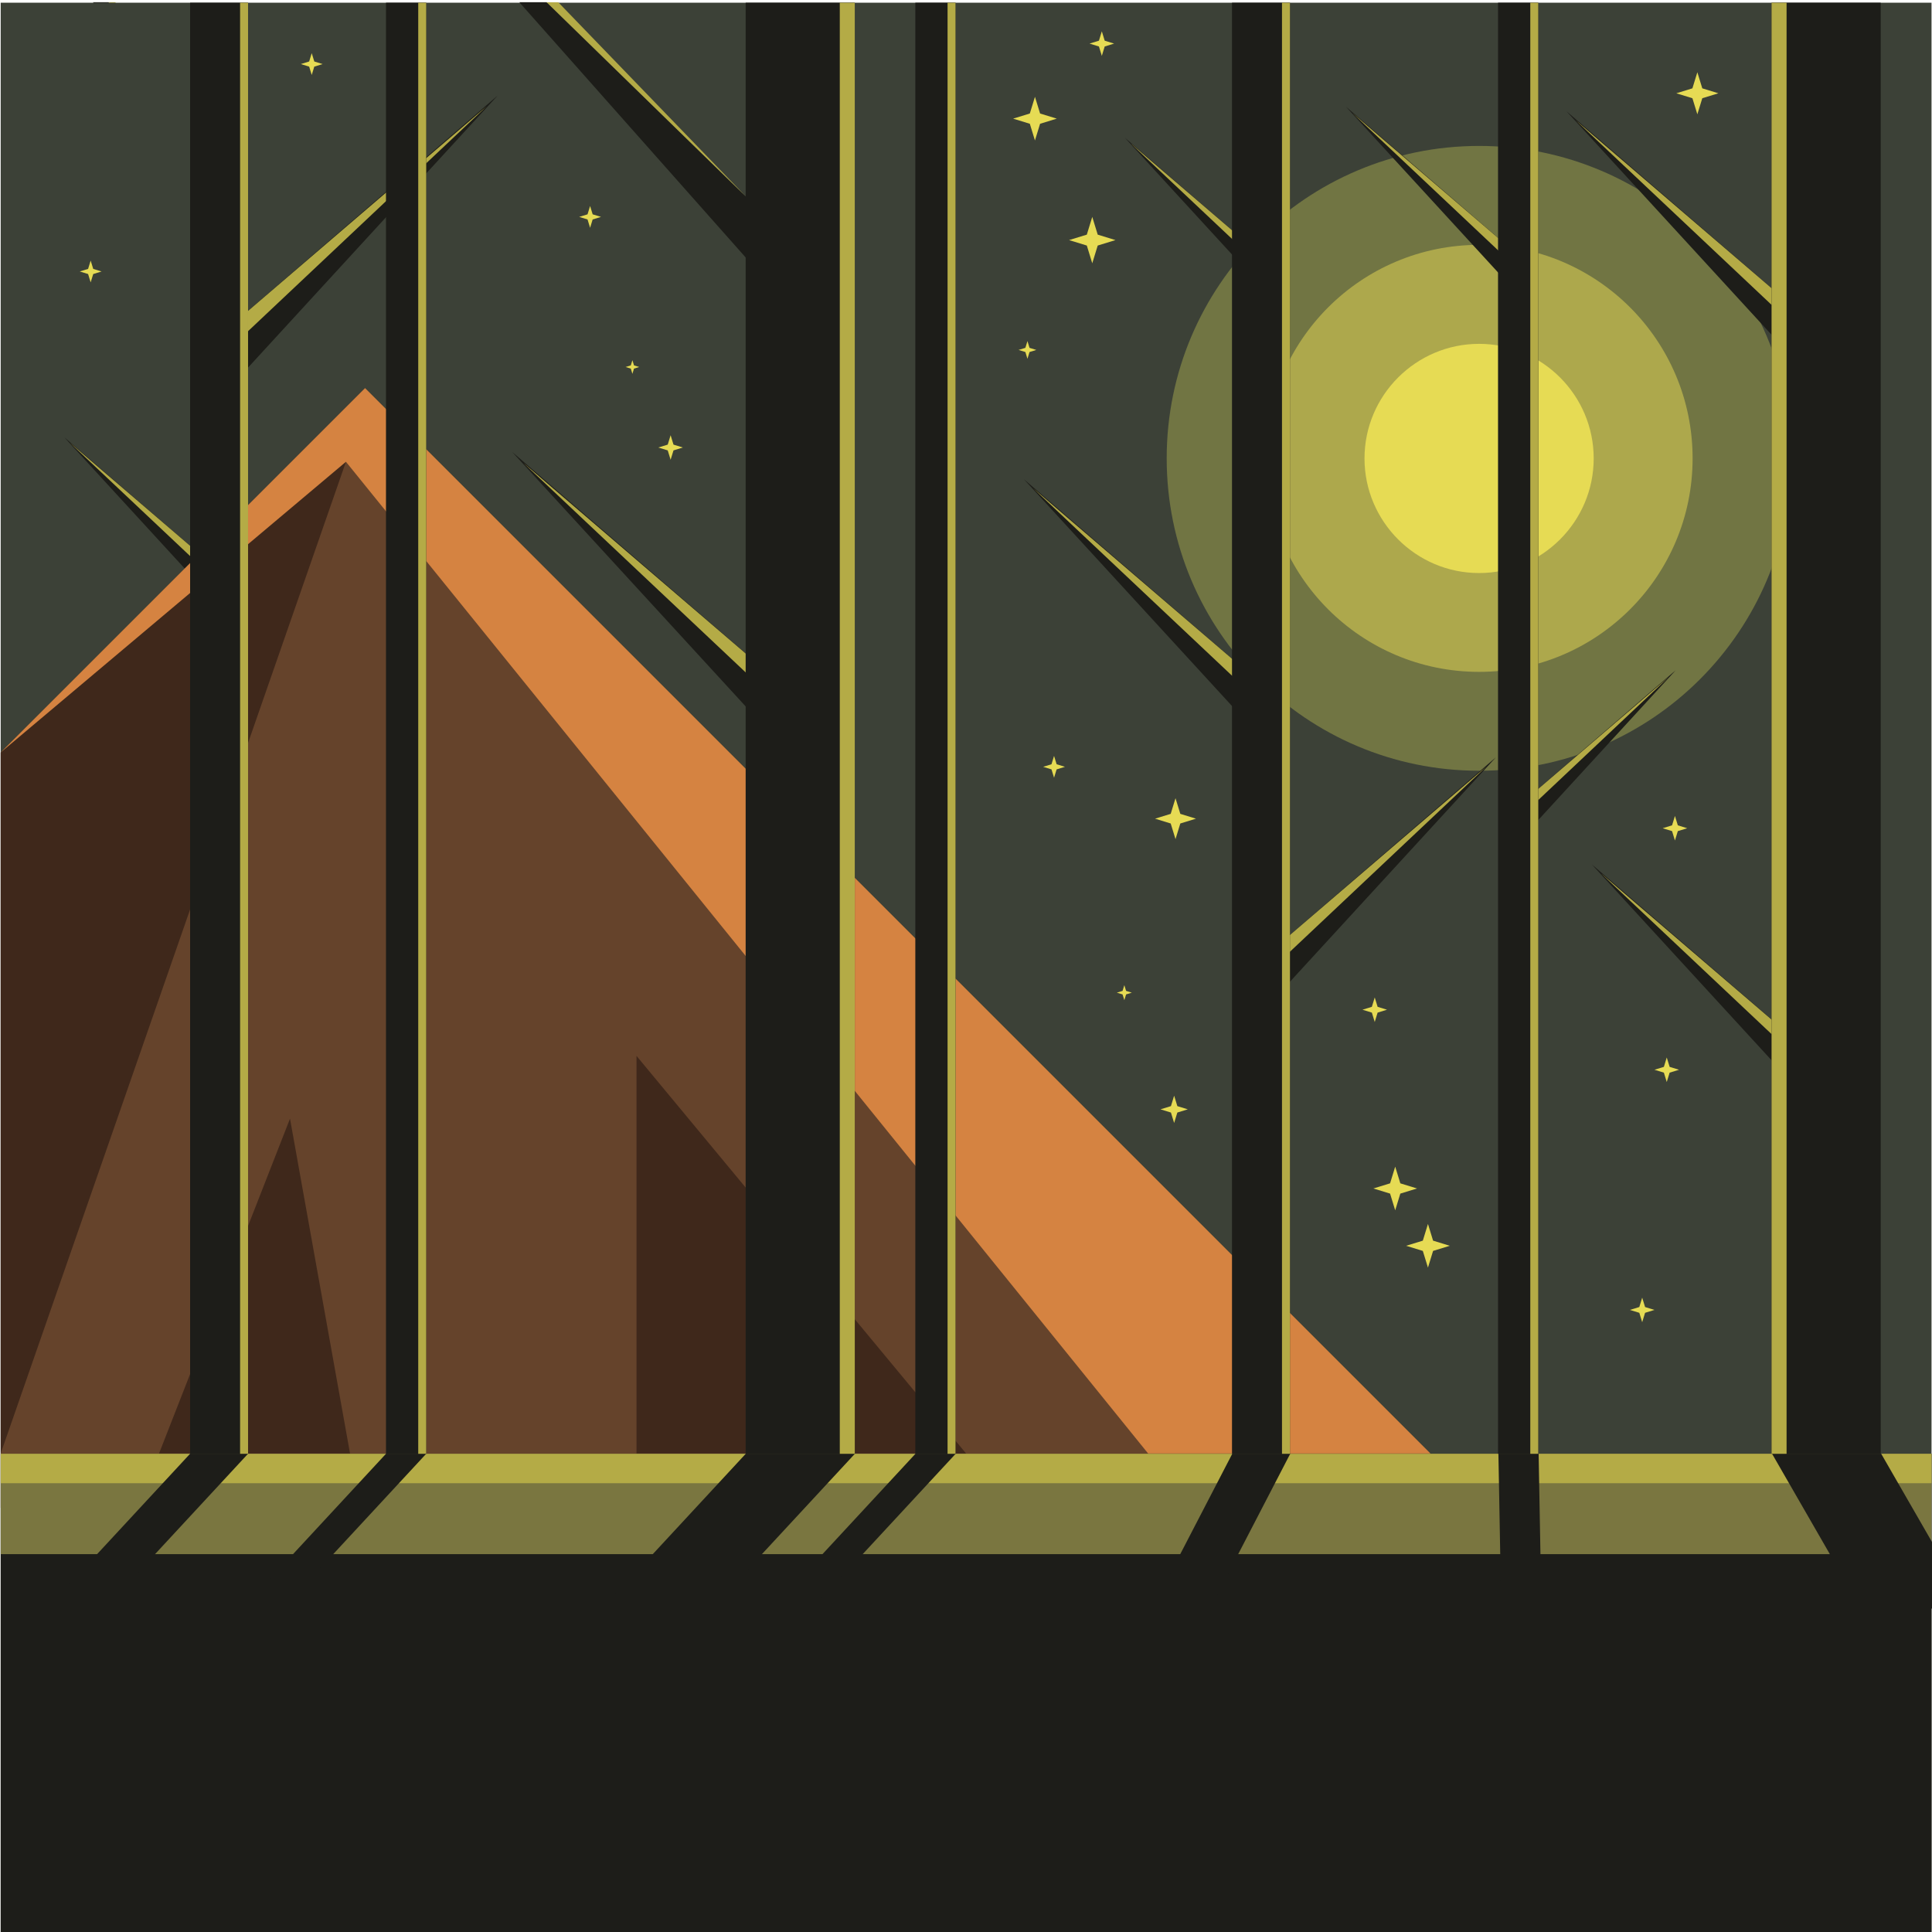 <?xml version="1.0" encoding="UTF-8" standalone="no"?>
<!-- Created with Inkscape (http://www.inkscape.org/) -->

<svg
   version="1.1"
   id="svg1"
   width="880"
   height="880"
   viewBox="0 0 880 880"
   sodipodi:docname="cabin-in-the-forest-in-the-night.svg"
   inkscape:version="1.3.2 (091e20e, 2023-11-25, custom)"
   xmlns:inkscape="http://www.inkscape.org/namespaces/inkscape"
   xmlns:sodipodi="http://sodipodi.sourceforge.net/DTD/sodipodi-0.dtd"
   xmlns="http://www.w3.org/2000/svg"
   xmlns:svg="http://www.w3.org/2000/svg">
  <defs
     id="defs1">
    <clipPath
       clipPathUnits="userSpaceOnUse"
       id="clipPath10">
      <path
         d="M 0,660 H 660 V 0 H 0 Z"
         transform="translate(-505.283,-362.854)"
         id="path10" />
    </clipPath>
    <clipPath
       clipPathUnits="userSpaceOnUse"
       id="clipPath12">
      <path
         d="M 0,660 H 660 V 0 H 0 Z"
         transform="translate(-505.283,-610.147)"
         id="path12" />
    </clipPath>
    <clipPath
       clipPathUnits="userSpaceOnUse"
       id="clipPath14">
      <path
         d="M 0,660 H 660 V 0 H 0 Z"
         transform="translate(-505.283,-576.352)"
         id="path14" />
    </clipPath>
    <clipPath
       clipPathUnits="userSpaceOnUse"
       id="clipPath16">
      <path
         d="M 0,660 H 660 V 0 H 0 Z"
         transform="translate(-505.283,-464.24)"
         id="path16" />
    </clipPath>
    <clipPath
       clipPathUnits="userSpaceOnUse"
       id="clipPath18">
      <path
         d="M 0,660 H 660 V 0 H 0 Z"
         id="path18" />
    </clipPath>
    <clipPath
       clipPathUnits="userSpaceOnUse"
       id="clipPath20">
      <path
         d="M 0,660 H 660 V 0 H 0 Z"
         transform="translate(-68.054,-470.868)"
         id="path20" />
    </clipPath>
    <clipPath
       clipPathUnits="userSpaceOnUse"
       id="clipPath22">
      <path
         d="M 0,660 H 660 V 0 H 0 Z"
         transform="translate(-23.819,-508.805)"
         id="path22" />
    </clipPath>
    <clipPath
       clipPathUnits="userSpaceOnUse"
       id="clipPath24">
      <path
         d="M 0,660 H 660 V 0 H 0 Z"
         transform="translate(-75.984,-546.275)"
         id="path24" />
    </clipPath>
    <clipPath
       clipPathUnits="userSpaceOnUse"
       id="clipPath26">
      <path
         d="M 0,660 H 660 V 0 H 0 Z"
         transform="translate(-166.245,-623.683)"
         id="path26" />
    </clipPath>
    <clipPath
       clipPathUnits="userSpaceOnUse"
       id="clipPath28">
      <path
         d="M 0,660 H 660 V 0 H 0 Z"
         transform="translate(-0.238,-402.948)"
         id="path28" />
    </clipPath>
    <clipPath
       clipPathUnits="userSpaceOnUse"
       id="clipPath30">
      <path
         d="M 0,660 H 660 V 0 H 0 Z"
         transform="translate(-177.406,-659.239)"
         id="path30" />
    </clipPath>
    <clipPath
       clipPathUnits="userSpaceOnUse"
       id="clipPath32">
      <path
         d="M 0,660 H 660 V 0 H 0 Z"
         transform="translate(-254.791,-592.873)"
         id="path32" />
    </clipPath>
    <clipPath
       clipPathUnits="userSpaceOnUse"
       id="clipPath34">
      <path
         d="M 0,660 H 660 V 0 H 0 Z"
         transform="translate(-433.607,-334.537)"
         id="path34" />
    </clipPath>
    <clipPath
       clipPathUnits="userSpaceOnUse"
       id="clipPath36">
      <path
         d="M 0,660 H 660 V 0 H 0 Z"
         transform="translate(-507.9,-398.251)"
         id="path36" />
    </clipPath>
    <clipPath
       clipPathUnits="userSpaceOnUse"
       id="clipPath38">
      <path
         d="M 0,660 H 660 V 0 H 0 Z"
         transform="translate(-427.194,-429.528)"
         id="path38" />
    </clipPath>
    <clipPath
       clipPathUnits="userSpaceOnUse"
       id="clipPath40">
      <path
         d="M 0,660 H 660 V 0 H 0 Z"
         transform="translate(-352.901,-493.241)"
         id="path40" />
    </clipPath>
    <clipPath
       clipPathUnits="userSpaceOnUse"
       id="clipPath42">
      <path
         d="M 0,660 H 660 V 0 H 0 Z"
         transform="translate(-429.524,-573.923)"
         id="path42" />
    </clipPath>
    <clipPath
       clipPathUnits="userSpaceOnUse"
       id="clipPath44">
      <path
         d="M 0,660 H 660 V 0 H 0 Z"
         transform="translate(-386.106,-611.157)"
         id="path44" />
    </clipPath>
    <clipPath
       clipPathUnits="userSpaceOnUse"
       id="clipPath46">
      <path
         d="M 0,660 H 660 V 0 H 0 Z"
         transform="translate(-269.934,-423.712)"
         id="path46" />
    </clipPath>
    <clipPath
       clipPathUnits="userSpaceOnUse"
       id="clipPath48">
      <path
         d="M 0,660 H 660 V 0 H 0 Z"
         transform="translate(-178.798,-501.868)"
         id="path48" />
    </clipPath>
    <clipPath
       clipPathUnits="userSpaceOnUse"
       id="clipPath50">
      <path
         d="M 0,660 H 660 V 0 H 0 Z"
         transform="translate(-621.421,-297.771)"
         id="path50" />
    </clipPath>
    <clipPath
       clipPathUnits="userSpaceOnUse"
       id="clipPath52">
      <path
         d="M 0,660 H 660 V 0 H 0 Z"
         transform="translate(-546.893,-361.684)"
         id="path52" />
    </clipPath>
    <clipPath
       clipPathUnits="userSpaceOnUse"
       id="clipPath54">
      <path
         d="M 0,660 H 660 V 0 H 0 Z"
         transform="translate(-612.765,-555.049)"
         id="path54" />
    </clipPath>
    <clipPath
       clipPathUnits="userSpaceOnUse"
       id="clipPath56">
      <path
         d="M 0,660 H 660 V 0 H 0 Z"
         transform="translate(-538.24,-618.963)"
         id="path56" />
    </clipPath>
    <clipPath
       clipPathUnits="userSpaceOnUse"
       id="clipPath58">
      <path
         d="M 0,660 H 660 V 0 H 0 Z"
         transform="translate(-516.631,-574.535)"
         id="path58" />
    </clipPath>
    <clipPath
       clipPathUnits="userSpaceOnUse"
       id="clipPath60">
      <path
         d="M 0,660 H 660 V 0 H 0 Z"
         transform="translate(-462.104,-621.297)"
         id="path60" />
    </clipPath>
    <clipPath
       clipPathUnits="userSpaceOnUse"
       id="clipPath62">
      <path
         d="M 0,660 H 660 V 0 H 0 Z"
         transform="translate(-515.614,-382.023)"
         id="path62" />
    </clipPath>
    <clipPath
       clipPathUnits="userSpaceOnUse"
       id="clipPath64">
      <path
         d="M 0,660 H 660 V 0 H 0 Z"
         transform="translate(-570.14,-428.785)"
         id="path64" />
    </clipPath>
    <clipPath
       clipPathUnits="userSpaceOnUse"
       id="clipPath66">
      <path
         d="M 0,660 H 660 V 0 H 0 Z"
         id="path66" />
    </clipPath>
    <clipPath
       clipPathUnits="userSpaceOnUse"
       id="clipPath68">
      <path
         d="M 0,660 H 660 V 0 H 0 Z"
         transform="translate(-393.539,-110.469)"
         id="path68" />
    </clipPath>
    <clipPath
       clipPathUnits="userSpaceOnUse"
       id="clipPath70">
      <path
         d="M 0,660 H 660 V 0 H 0 Z"
         id="path70" />
    </clipPath>
    <clipPath
       clipPathUnits="userSpaceOnUse"
       id="clipPath72">
      <path
         d="M 0,660 H 660 V 0 H 0 Z"
         transform="translate(-512.838,-110.469)"
         id="path72" />
    </clipPath>
    <clipPath
       clipPathUnits="userSpaceOnUse"
       id="clipPath74">
      <path
         d="M 0,660 H 660 V 0 H 0 Z"
         id="path74" />
    </clipPath>
    <clipPath
       clipPathUnits="userSpaceOnUse"
       id="clipPath76">
      <path
         d="M 0,660 H 660 V 0 H 0 Z"
         id="path76" />
    </clipPath>
    <clipPath
       clipPathUnits="userSpaceOnUse"
       id="clipPath78">
      <path
         d="M 0,660 H 660 V 0 H 0 Z"
         id="path78" />
    </clipPath>
    <clipPath
       clipPathUnits="userSpaceOnUse"
       id="clipPath80">
      <path
         d="M 0,660 H 660 V 0 H 0 Z"
         transform="translate(-205.759,-110.469)"
         id="path80" />
    </clipPath>
    <clipPath
       clipPathUnits="userSpaceOnUse"
       id="clipPath82">
      <path
         d="M 0,660 H 660 V 0 H 0 Z"
         id="path82" />
    </clipPath>
    <clipPath
       clipPathUnits="userSpaceOnUse"
       id="clipPath84">
      <path
         d="M 0,660 H 660 V 0 H 0 Z"
         id="path84" />
    </clipPath>
    <clipPath
       clipPathUnits="userSpaceOnUse"
       id="clipPath86">
      <path
         d="M 0,660 H 660 V 0 H 0 Z"
         transform="translate(-15.93,-110.469)"
         id="path86" />
    </clipPath>
    <clipPath
       clipPathUnits="userSpaceOnUse"
       id="clipPath88">
      <path
         d="M 0,660 H 660 V 0 H 0 Z"
         id="path88" />
    </clipPath>
    <clipPath
       clipPathUnits="userSpaceOnUse"
       id="clipPath90">
      <path
         d="M 0,660 H 660 V 0 H 0 Z"
         transform="translate(-263.73,-110.469)"
         id="path90" />
    </clipPath>
    <clipPath
       clipPathUnits="userSpaceOnUse"
       id="clipPath92">
      <path
         d="M 0,660 H 660 V 0 H 0 Z"
         id="path92" />
    </clipPath>
    <clipPath
       clipPathUnits="userSpaceOnUse"
       id="clipPath94">
      <path
         d="M 0,660 H 660 V 0 H 0 Z"
         id="path94" />
    </clipPath>
    <clipPath
       clipPathUnits="userSpaceOnUse"
       id="clipPath96">
      <path
         d="M 0,660 H 660 V 0 H 0 Z"
         transform="translate(-82.859,-110.469)"
         id="path96" />
    </clipPath>
    <clipPath
       clipPathUnits="userSpaceOnUse"
       id="clipPath98">
      <path
         d="M 0,660 H 660 V 0 H 0 Z"
         id="path98" />
    </clipPath>
    <clipPath
       clipPathUnits="userSpaceOnUse"
       id="clipPath100">
      <path
         d="M 0,660 H 660 V 0 H 0 Z"
         id="path100" />
    </clipPath>
    <clipPath
       clipPathUnits="userSpaceOnUse"
       id="clipPath102">
      <path
         d="M 0,660 H 660 V 0 H 0 Z"
         id="path102" />
    </clipPath>
    <clipPath
       clipPathUnits="userSpaceOnUse"
       id="clipPath104">
      <path
         d="M 0,660 H 660 V 0 H 0 Z"
         transform="translate(-635.821,-110.469)"
         id="path104" />
    </clipPath>
    <clipPath
       clipPathUnits="userSpaceOnUse"
       id="clipPath106">
      <path
         d="M 0,660 H 660 V 0 H 0 Z"
         id="path106" />
    </clipPath>
    <clipPath
       clipPathUnits="userSpaceOnUse"
       id="clipPath108">
      <path
         d="M 0,660 H 660 V 0 H 0 Z"
         transform="translate(-360.081,-401.771)"
         id="path108" />
    </clipPath>
    <clipPath
       clipPathUnits="userSpaceOnUse"
       id="clipPath110">
      <path
         d="M 0,660 H 660 V 0 H 0 Z"
         transform="translate(-350.991,-543.484)"
         id="path110" />
    </clipPath>
    <clipPath
       clipPathUnits="userSpaceOnUse"
       id="clipPath112">
      <path
         d="M 0,660 H 660 V 0 H 0 Z"
         transform="translate(-373.134,-585.905)"
         id="path112" />
    </clipPath>
    <clipPath
       clipPathUnits="userSpaceOnUse"
       id="clipPath114">
      <path
         d="M 0,660 H 660 V 0 H 0 Z"
         transform="translate(-216.038,-536.958)"
         id="path114" />
    </clipPath>
    <clipPath
       clipPathUnits="userSpaceOnUse"
       id="clipPath116">
      <path
         d="M 0,660 H 660 V 0 H 0 Z"
         transform="translate(-469.63,-319.261)"
         id="path116" />
    </clipPath>
    <clipPath
       clipPathUnits="userSpaceOnUse"
       id="clipPath118">
      <path
         d="M 0,660 H 660 V 0 H 0 Z"
         transform="translate(-572.186,-381.259)"
         id="path118" />
    </clipPath>
    <clipPath
       clipPathUnits="userSpaceOnUse"
       id="clipPath120">
      <path
         d="M 0,660 H 660 V 0 H 0 Z"
         transform="translate(-569.39,-298.749)"
         id="path120" />
    </clipPath>
    <clipPath
       clipPathUnits="userSpaceOnUse"
       id="clipPath122">
      <path
         d="M 0,660 H 660 V 0 H 0 Z"
         transform="translate(-384.089,-323.455)"
         id="path122" />
    </clipPath>
    <clipPath
       clipPathUnits="userSpaceOnUse"
       id="clipPath124">
      <path
         d="M 0,660 H 660 V 0 H 0 Z"
         transform="translate(-579.839,-635.318)"
         id="path124" />
    </clipPath>
    <clipPath
       clipPathUnits="userSpaceOnUse"
       id="clipPath126">
      <path
         d="M 0,660 H 660 V 0 H 0 Z"
         transform="translate(-376.398,-649.303)"
         id="path126" />
    </clipPath>
    <clipPath
       clipPathUnits="userSpaceOnUse"
       id="clipPath128">
      <path
         d="M 0,660 H 660 V 0 H 0 Z"
         transform="translate(-201.586,-589.634)"
         id="path128" />
    </clipPath>
    <clipPath
       clipPathUnits="userSpaceOnUse"
       id="clipPath130">
      <path
         d="M 0,660 H 660 V 0 H 0 Z"
         transform="translate(-30.972,-570.988)"
         id="path130" />
    </clipPath>
    <clipPath
       clipPathUnits="userSpaceOnUse"
       id="clipPath132">
      <path
         d="M 0,660 H 660 V 0 H 0 Z"
         transform="translate(-106.49,-641.844)"
         id="path132" />
    </clipPath>
    <clipPath
       clipPathUnits="userSpaceOnUse"
       id="clipPath134">
      <path
         d="M 0,660 H 660 V 0 H 0 Z"
         transform="translate(-229.091,-511.32)"
         id="path134" />
    </clipPath>
    <clipPath
       clipPathUnits="userSpaceOnUse"
       id="clipPath136">
      <path
         d="M 0,660 H 660 V 0 H 0 Z"
         transform="translate(-353.556,-626.928)"
         id="path136" />
    </clipPath>
    <clipPath
       clipPathUnits="userSpaceOnUse"
       id="clipPath138">
      <path
         d="M 0,660 H 660 V 0 H 0 Z"
         transform="translate(-487.81,-241.878)"
         id="path138" />
    </clipPath>
    <clipPath
       clipPathUnits="userSpaceOnUse"
       id="clipPath140">
      <path
         d="M 0,660 H 660 V 0 H 0 Z"
         transform="translate(-560.998,-216.705)"
         id="path140" />
    </clipPath>
    <clipPath
       clipPathUnits="userSpaceOnUse"
       id="clipPath142">
      <path
         d="M 0,660 H 660 V 0 H 0 Z"
         transform="translate(-476.623,-261.456)"
         id="path142" />
    </clipPath>
    <clipPath
       clipPathUnits="userSpaceOnUse"
       id="clipPath144">
      <path
         d="M 0,660 H 660 V 0 H 0 Z"
         transform="translate(-401.104,-285.696)"
         id="path144" />
    </clipPath>
    <clipPath
       clipPathUnits="userSpaceOnUse"
       id="clipPath146">
      <path
         d="M 0,660 H 660 V 0 H 0 Z"
         transform="translate(-401.571,-387.32)"
         id="path146" />
    </clipPath>
  </defs>
  <sodipodi:namedview
     id="namedview1"
     pagecolor="#ffffff"
     bordercolor="#000000"
     borderopacity="0.25"
     inkscape:showpageshadow="2"
     inkscape:pageopacity="0.0"
     inkscape:pagecheckerboard="0"
     inkscape:deskcolor="#d1d1d1"
     inkscape:zoom="0.67272727"
     inkscape:cx="439.25676"
     inkscape:cy="440"
     inkscape:window-width="1440"
     inkscape:window-height="830"
     inkscape:window-x="-6"
     inkscape:window-y="-6"
     inkscape:window-maximized="1"
     inkscape:current-layer="g1">
    <inkscape:page
       x="0"
       y="0"
       inkscape:label="1"
       id="page1"
       width="880"
       height="880"
       margin="0 0 1.015 0.317"
       bleed="0" />
  </sodipodi:namedview>
  <g
     id="g1"
     inkscape:groupmode="layer"
     inkscape:label="1">
    <g
       id="group-MC0">
      <path
         id="path2"
         d="M 0,0 44.235,-49.881 46.099,-39.755 5.329,0 Z"
         style="fill:#1d1d19;fill-opacity:1;fill-rule:nonzero;stroke:none"
         transform="matrix(1.333,0,0,-1.333,42.307,1.014)" />
      <path
         id="path3"
         d="M 0,0 38.906,-37.937 2.265,0 Z"
         style="fill:#b4ab46;fill-opacity:1;fill-rule:nonzero;stroke:none"
         transform="matrix(1.333,0,0,-1.333,49.412,1.014)" />
      <path
         id="path4"
         d="M 0.238,0 H 660 V 659.239 H 0.238 Z"
         style="fill:#3c4137;fill-opacity:1;fill-rule:nonzero;stroke:none"
         transform="matrix(1.333,0,0,-1.333,0,880)" />
      <path
         id="path5"
         d="M 0,0 V -258.103 L 517.176,-268.181 124.497,124.497 Z"
         style="fill:#65432b;fill-opacity:1;fill-rule:nonzero;stroke:none"
         transform="matrix(1.333,0,0,-1.333,0.317,342.736)" />
      <path
         id="path6"
         d="M 0.238,0 H 660 V 163.404 H 0.238 Z"
         style="fill:#1d1d19;fill-opacity:1;fill-rule:nonzero;stroke:none"
         transform="matrix(1.333,0,0,-1.333,0,880)" />
      <path
         id="path7"
         d="m 0,0 v -239.544 l 37.823,108.646 80.148,230.224 6.526,25.171 z M 217.26,-239.544 H 329.881 L 217.26,-103.685 Z m -163.156,0 h 65.263 l -20.511,114.415 z"
         style="fill:#3f281b;fill-opacity:1;fill-rule:nonzero;stroke:none"
         transform="matrix(1.333,0,0,-1.333,0.317,342.736)" />
      <path
         id="path8"
         d="M 0.238,129.115 H 660 v 34.289 H 0.238 Z"
         style="fill:#7a7640;fill-opacity:1;fill-rule:nonzero;stroke:none"
         transform="matrix(1.333,0,0,-1.333,0,880)" />
      <path
         id="path9"
         d="m 0,0 c 77.409,0 140.544,63.135 140.544,140.544 0,77.41 -63.135,140.545 -140.544,140.545 -77.41,0 -140.545,-63.135 -140.545,-140.545 C -140.545,63.135 -77.41,0 0,0"
         style="fill:#3c4137;fill-opacity:1;fill-rule:evenodd;stroke:none"
         transform="matrix(1.333,0,0,-1.333,673.711,396.195)"
         clip-path="url(#clipPath10)" />
      <path
         id="path11"
         d="m 0,0 c 58.953,0 106.747,-47.793 106.747,-106.749 0,-58.957 -47.794,-106.749 -106.747,-106.749 -58.956,0 -106.75,47.792 -106.75,106.749 C -106.75,-47.793 -58.956,0 0,0"
         style="fill:#717543;fill-opacity:1;fill-rule:evenodd;stroke:none"
         transform="matrix(1.333,0,0,-1.333,673.711,66.471)"
         clip-path="url(#clipPath12)" />
      <path
         id="path13"
         d="m 0,0 c 40.289,0 72.953,-32.662 72.953,-72.954 0,-40.29 -32.664,-72.953 -72.953,-72.953 -40.292,0 -72.953,32.663 -72.953,72.953 C -72.953,-32.662 -40.292,0 0,0"
         style="fill:#ada84c;fill-opacity:1;fill-rule:evenodd;stroke:none"
         transform="matrix(1.333,0,0,-1.333,673.711,111.531)"
         clip-path="url(#clipPath14)" />
      <path
         id="path15"
         d="M 0,0 C 21.566,0 39.157,17.591 39.157,39.158 39.157,60.726 21.566,78.317 0,78.317 -21.568,78.317 -39.158,60.726 -39.158,39.158 -39.158,17.591 -21.568,0 0,0"
         style="fill:#e6db54;fill-opacity:1;fill-rule:evenodd;stroke:none"
         transform="matrix(1.333,0,0,-1.333,673.711,261.014)"
         clip-path="url(#clipPath16)" />
      <path
         id="path17"
         d="M 0.238,153.356 H 660 v 10.048 H 0.238 Z"
         style="fill:#b4ab46;fill-opacity:1;fill-rule:evenodd;stroke:none"
         transform="matrix(1.333,0,0,-1.333,0,880)"
         clip-path="url(#clipPath18)" />
      <path
         id="path19"
         d="M 0,0 -46.099,39.753 -0.318,-10.138 Z"
         style="fill:#1d1d19;fill-opacity:1;fill-rule:evenodd;stroke:none"
         transform="matrix(1.333,0,0,-1.333,90.739,252.176)"
         clip-path="url(#clipPath20)" />
      <path
         id="path21"
         d="m 0,0 44.235,-37.936 -0.924,-2.885 z"
         style="fill:#b4ab46;fill-opacity:1;fill-rule:evenodd;stroke:none"
         transform="matrix(1.333,0,0,-1.333,31.758,201.594)"
         clip-path="url(#clipPath22)" />
      <path
         id="path23"
         d="M 0,0 94.064,81.116 0.648,-20.688 Z"
         style="fill:#1d1d19;fill-opacity:1;fill-rule:evenodd;stroke:none"
         transform="matrix(1.333,0,0,-1.333,101.312,151.633)"
         clip-path="url(#clipPath24)" />
      <path
         id="path25"
         d="m 0,0 -90.261,-77.408 1.887,-5.886 z"
         style="fill:#b4ab46;fill-opacity:1;fill-rule:evenodd;stroke:none"
         transform="matrix(1.333,0,0,-1.333,221.66,48.423)"
         clip-path="url(#clipPath26)" />
      <path
         id="path27"
         d="m 0,0 117.971,99.326 274.103,-338.87 h 96.462 L 124.497,124.497 Z"
         style="fill:#d58341;fill-opacity:1;fill-rule:evenodd;stroke:none"
         transform="matrix(1.333,0,0,-1.333,0.317,342.736)"
         clip-path="url(#clipPath28)" />
      <path
         id="path29"
         d="M 0,0 77.385,-87.26 80.647,-69.545 9.324,0 Z"
         style="fill:#1d1d19;fill-opacity:1;fill-rule:evenodd;stroke:none"
         transform="matrix(1.333,0,0,-1.333,236.541,1.015)"
         clip-path="url(#clipPath30)" />
      <path
         id="path31"
         d="m 0,0 -68.06,66.366 h 3.961 z"
         style="fill:#b4ab46;fill-opacity:1;fill-rule:evenodd;stroke:none"
         transform="matrix(1.333,0,0,-1.333,339.721,89.503)"
         clip-path="url(#clipPath32)" />
      <path
         id="path33"
         d="M 0,0 77.424,66.765 0.533,-17.029 Z"
         style="fill:#1d1d19;fill-opacity:1;fill-rule:evenodd;stroke:none"
         transform="matrix(1.333,0,0,-1.333,578.143,433.951)"
         clip-path="url(#clipPath34)" />
      <path
         id="path35"
         d="m 0,0 -74.293,-63.713 1.553,-4.846 z"
         style="fill:#b4ab46;fill-opacity:1;fill-rule:evenodd;stroke:none"
         transform="matrix(1.333,0,0,-1.333,677.201,348.999)"
         clip-path="url(#clipPath36)" />
      <path
         id="path37"
         d="M 0,0 -77.423,66.766 -0.534,-17.027 Z"
         style="fill:#1d1d19;fill-opacity:1;fill-rule:evenodd;stroke:none"
         transform="matrix(1.333,0,0,-1.333,569.592,307.296)"
         clip-path="url(#clipPath38)" />
      <path
         id="path39"
         d="m 0,0 74.293,-63.713 -1.554,-4.846 z"
         style="fill:#b4ab46;fill-opacity:1;fill-rule:evenodd;stroke:none"
         transform="matrix(1.333,0,0,-1.333,470.535,222.345)"
         clip-path="url(#clipPath40)" />
      <path
         id="path41"
         d="M 0,0 -45.248,39.018 -0.314,-9.951 Z"
         style="fill:#1d1d19;fill-opacity:1;fill-rule:evenodd;stroke:none"
         transform="matrix(1.333,0,0,-1.333,572.699,114.769)"
         clip-path="url(#clipPath42)" />
      <path
         id="path43"
         d="m 0,0 43.418,-37.234 -0.909,-2.832 z"
         style="fill:#b4ab46;fill-opacity:1;fill-rule:evenodd;stroke:none"
         transform="matrix(1.333,0,0,-1.333,514.809,65.124)"
         clip-path="url(#clipPath44)" />
      <path
         id="path45"
         d="M 0,0 -94.976,81.901 -0.654,-20.89 Z"
         style="fill:#1d1d19;fill-opacity:1;fill-rule:evenodd;stroke:none"
         transform="matrix(1.333,0,0,-1.333,359.911,315.051)"
         clip-path="url(#clipPath46)" />
      <path
         id="path47"
         d="M 0,0 91.135,-78.156 89.23,-84.101 Z"
         style="fill:#b4ab46;fill-opacity:1;fill-rule:evenodd;stroke:none"
         transform="matrix(1.333,0,0,-1.333,238.398,210.842)"
         clip-path="url(#clipPath48)" />
      <path
         id="path49"
         d="M 0,0 -77.67,66.976 -0.538,-17.082 Z"
         style="fill:#1d1d19;fill-opacity:1;fill-rule:evenodd;stroke:none"
         transform="matrix(1.333,0,0,-1.333,828.561,482.973)"
         clip-path="url(#clipPath50)" />
      <path
         id="path51"
         d="m 0,0 74.528,-63.914 -1.56,-4.86 z"
         style="fill:#b4ab46;fill-opacity:1;fill-rule:evenodd;stroke:none"
         transform="matrix(1.333,0,0,-1.333,729.19,397.755)"
         clip-path="url(#clipPath52)" />
      <path
         id="path53"
         d="M 0,0 -77.666,66.977 -0.534,-17.082 Z"
         style="fill:#1d1d19;fill-opacity:1;fill-rule:evenodd;stroke:none"
         transform="matrix(1.333,0,0,-1.333,817.019,139.935)"
         clip-path="url(#clipPath54)" />
      <path
         id="path55"
         d="m 0,0 74.524,-63.915 -1.556,-4.86 z"
         style="fill:#b4ab46;fill-opacity:1;fill-rule:evenodd;stroke:none"
         transform="matrix(1.333,0,0,-1.333,717.654,54.715)"
         clip-path="url(#clipPath56)" />
      <path
         id="path57"
         d="M 0,0 -56.824,49.002 -0.392,-12.497 Z"
         style="fill:#1d1d19;fill-opacity:1;fill-rule:evenodd;stroke:none"
         transform="matrix(1.333,0,0,-1.333,688.841,113.953)"
         clip-path="url(#clipPath58)" />
      <path
         id="path59"
         d="m 0,0 54.527,-46.762 -1.14,-3.555 z"
         style="fill:#b4ab46;fill-opacity:1;fill-rule:evenodd;stroke:none"
         transform="matrix(1.333,0,0,-1.333,616.138,51.604)"
         clip-path="url(#clipPath60)" />
      <path
         id="path61"
         d="M 0,0 56.823,49.002 0.392,-12.498 Z"
         style="fill:#1d1d19;fill-opacity:1;fill-rule:evenodd;stroke:none"
         transform="matrix(1.333,0,0,-1.333,687.486,370.637)"
         clip-path="url(#clipPath62)" />
      <path
         id="path63"
         d="m 0,0 -54.525,-46.762 1.141,-3.555 z"
         style="fill:#b4ab46;fill-opacity:1;fill-rule:evenodd;stroke:none"
         transform="matrix(1.333,0,0,-1.333,760.186,308.287)"
         clip-path="url(#clipPath64)" />
      <path
         id="path65"
         d="m 420.977,163.404 h 19.802 v 495.834 h -19.802 z"
         style="fill:#1d1d19;fill-opacity:1;fill-rule:evenodd;stroke:none"
         transform="matrix(1.333,0,0,-1.333,0,880)"
         clip-path="url(#clipPath66)" />
      <path
         id="path67"
         d="M 0,0 H 19.802 L 47.24,52.935 H 27.438 Z"
         style="fill:#1d1d19;fill-opacity:1;fill-rule:evenodd;stroke:none"
         transform="matrix(1.333,0,0,-1.333,524.719,732.708)"
         clip-path="url(#clipPath68)" />
      <path
         id="path69"
         d="m 438.057,163.404 h 2.723 v 495.834 h -2.723 z"
         style="fill:#b4ab46;fill-opacity:1;fill-rule:evenodd;stroke:none"
         transform="matrix(1.333,0,0,-1.333,0,880)"
         clip-path="url(#clipPath70)" />
      <path
         id="path71"
         d="M 0,0 H 13.742 L 12.783,52.935 H -0.959 Z"
         style="fill:#1d1d19;fill-opacity:1;fill-rule:evenodd;stroke:none"
         transform="matrix(1.333,0,0,-1.333,683.784,732.708)"
         clip-path="url(#clipPath72)" />
      <path
         id="path73"
         d="m 511.879,163.404 h 13.742 v 495.834 h -13.742 z"
         style="fill:#1d1d19;fill-opacity:1;fill-rule:evenodd;stroke:none"
         transform="matrix(1.333,0,0,-1.333,0,880)"
         clip-path="url(#clipPath74)" />
      <path
         id="path75"
         d="m 522.898,163.404 h 2.723 v 495.834 h -2.723 z"
         style="fill:#b4ab46;fill-opacity:1;fill-rule:evenodd;stroke:none"
         transform="matrix(1.333,0,0,-1.333,0,880)"
         clip-path="url(#clipPath76)" />
      <path
         id="path77"
         d="m 254.79,163.404 h 37.293 V 659.238 H 254.79 Z"
         style="fill:#1d1d19;fill-opacity:1;fill-rule:evenodd;stroke:none"
         transform="matrix(1.333,0,0,-1.333,0,880)"
         clip-path="url(#clipPath78)" />
      <path
         id="path79"
         d="M 0,0 H 37.293 L 86.325,52.935 H 49.032 Z"
         style="fill:#1d1d19;fill-opacity:1;fill-rule:evenodd;stroke:none"
         transform="matrix(1.333,0,0,-1.333,274.345,732.708)"
         clip-path="url(#clipPath80)" />
      <path
         id="path81"
         d="m 286.955,163.404 h 5.129 v 495.834 h -5.129 z"
         style="fill:#b4ab46;fill-opacity:1;fill-rule:evenodd;stroke:none"
         transform="matrix(1.333,0,0,-1.333,0,880)"
         clip-path="url(#clipPath82)" />
      <path
         id="path83"
         d="M 64.962,163.404 H 84.763 V 659.238 H 64.962 Z"
         style="fill:#1d1d19;fill-opacity:1;fill-rule:evenodd;stroke:none"
         transform="matrix(1.333,0,0,-1.333,0,880)"
         clip-path="url(#clipPath84)" />
      <path
         id="path85"
         d="m 0,0 h 19.801 l 49.032,52.935 h -19.8 z"
         style="fill:#1d1d19;fill-opacity:1;fill-rule:evenodd;stroke:none"
         transform="matrix(1.333,0,0,-1.333,21.24,732.708)"
         clip-path="url(#clipPath86)" />
      <path
         id="path87"
         d="m 82.04,163.404 h 2.723 V 659.238 H 82.04 Z"
         style="fill:#b4ab46;fill-opacity:1;fill-rule:evenodd;stroke:none"
         transform="matrix(1.333,0,0,-1.333,0,880)"
         clip-path="url(#clipPath88)" />
      <path
         id="path89"
         d="M 0,0 H 13.741 L 62.774,52.935 H 49.034 Z"
         style="fill:#1d1d19;fill-opacity:1;fill-rule:evenodd;stroke:none"
         transform="matrix(1.333,0,0,-1.333,351.64,732.708)"
         clip-path="url(#clipPath90)" />
      <path
         id="path91"
         d="m 312.764,163.404 h 13.74 v 495.834 h -13.74 z"
         style="fill:#1d1d19;fill-opacity:1;fill-rule:evenodd;stroke:none"
         transform="matrix(1.333,0,0,-1.333,0,880)"
         clip-path="url(#clipPath92)" />
      <path
         id="path93"
         d="m 323.782,163.404 h 2.722 v 495.834 h -2.722 z"
         style="fill:#b4ab46;fill-opacity:1;fill-rule:evenodd;stroke:none"
         transform="matrix(1.333,0,0,-1.333,0,880)"
         clip-path="url(#clipPath94)" />
      <path
         id="path95"
         d="M 0,0 H 13.741 L 62.774,52.935 H 49.033 Z"
         style="fill:#1d1d19;fill-opacity:1;fill-rule:evenodd;stroke:none"
         transform="matrix(1.333,0,0,-1.333,110.479,732.708)"
         clip-path="url(#clipPath96)" />
      <path
         id="path97"
         d="m 131.892,163.404 h 13.741 v 495.834 h -13.741 z"
         style="fill:#1d1d19;fill-opacity:1;fill-rule:evenodd;stroke:none"
         transform="matrix(1.333,0,0,-1.333,0,880)"
         clip-path="url(#clipPath98)" />
      <path
         id="path99"
         d="m 142.911,163.404 h 2.722 v 495.834 h -2.722 z"
         style="fill:#b4ab46;fill-opacity:1;fill-rule:evenodd;stroke:none"
         transform="matrix(1.333,0,0,-1.333,0,880)"
         clip-path="url(#clipPath100)" />
      <path
         id="path101"
         d="m 605.345,163.404 h 37.293 v 495.834 h -37.293 z"
         style="fill:#1d1d19;fill-opacity:1;fill-rule:evenodd;stroke:none"
         transform="matrix(1.333,0,0,-1.333,0,880)"
         clip-path="url(#clipPath102)" />
      <path
         id="path103"
         d="M 0,0 H 24.179 V 22.78 L 6.816,52.935 h -37.293 z"
         style="fill:#1d1d19;fill-opacity:1;fill-rule:evenodd;stroke:none"
         transform="matrix(1.333,0,0,-1.333,847.762,732.708)"
         clip-path="url(#clipPath104)" />
      <path
         id="path105"
         d="m 605.345,163.404 h 5.129 v 495.834 h -5.129 z"
         style="fill:#b4ab46;fill-opacity:1;fill-rule:evenodd;stroke:none"
         transform="matrix(1.333,0,0,-1.333,0,880)"
         clip-path="url(#clipPath106)" />
      <path
         id="path107"
         d="M 0,0 0.877,-2.853 3.729,-3.73 0.877,-4.605 0,-7.458 l -0.876,2.853 -2.853,0.875 2.853,0.877 z"
         style="fill:#e6db54;fill-opacity:1;fill-rule:evenodd;stroke:none"
         transform="matrix(1.333,0,0,-1.333,480.108,344.305)"
         clip-path="url(#clipPath108)" />
      <path
         id="path109"
         d="M 0,0 0.712,-2.318 3.03,-3.03 0.712,-3.742 0,-6.06 l -0.712,2.318 -2.316,0.712 2.316,0.712 z"
         style="fill:#e6db54;fill-opacity:1;fill-rule:evenodd;stroke:none"
         transform="matrix(1.333,0,0,-1.333,467.988,155.354)"
         clip-path="url(#clipPath110)" />
      <path
         id="path111"
         d="M 0,0 1.862,-6.062 7.924,-7.925 1.862,-9.787 0,-15.85 l -1.862,6.063 -6.064,1.862 6.064,1.863 z"
         style="fill:#e6db54;fill-opacity:1;fill-rule:evenodd;stroke:none"
         transform="matrix(1.333,0,0,-1.333,497.512,98.794)"
         clip-path="url(#clipPath112)" />
      <path
         id="path113"
         d="M 0,0 0.546,-1.783 2.331,-2.331 0.546,-2.879 0,-4.662 l -0.549,1.783 -1.782,0.548 1.782,0.548 z"
         style="fill:#e6db54;fill-opacity:1;fill-rule:evenodd;stroke:none"
         transform="matrix(1.333,0,0,-1.333,288.051,164.056)"
         clip-path="url(#clipPath114)" />
      <path
         id="path115"
         d="M 0,0 0.985,-3.211 4.194,-4.195 0.985,-5.182 0,-8.392 l -0.986,3.21 -3.209,0.987 3.209,0.984 z"
         style="fill:#e6db54;fill-opacity:1;fill-rule:evenodd;stroke:none"
         transform="matrix(1.333,0,0,-1.333,626.173,454.319)"
         clip-path="url(#clipPath116)" />
      <path
         id="path117"
         d="M 0,0 0.986,-3.209 4.197,-4.196 0.986,-5.181 0,-8.392 l -0.986,3.211 -3.208,0.985 3.208,0.987 z"
         style="fill:#e6db54;fill-opacity:1;fill-rule:evenodd;stroke:none"
         transform="matrix(1.333,0,0,-1.333,762.914,371.654)"
         clip-path="url(#clipPath118)" />
      <path
         id="path119"
         d="M 0,0 0.983,-3.209 4.194,-4.195 0.983,-5.182 0,-8.392 l -0.986,3.21 -3.211,0.987 3.211,0.986 z"
         style="fill:#e6db54;fill-opacity:1;fill-rule:evenodd;stroke:none"
         transform="matrix(1.333,0,0,-1.333,759.186,481.668)"
         clip-path="url(#clipPath120)" />
      <path
         id="path121"
         d="M 0,0 0.603,-1.961 2.564,-2.563 0.603,-3.165 0,-5.128 l -0.603,1.963 -1.961,0.602 1.961,0.602 z"
         style="fill:#e6db54;fill-opacity:1;fill-rule:evenodd;stroke:none"
         transform="matrix(1.333,0,0,-1.333,512.119,448.727)"
         clip-path="url(#clipPath122)" />
      <path
         id="path123"
         d="m 0,0 1.69,-5.499 5.5,-1.689 -5.5,-1.689 -1.69,-5.499 -1.687,5.499 -5.5,1.689 5.5,1.689 z"
         style="fill:#e6db54;fill-opacity:1;fill-rule:evenodd;stroke:none"
         transform="matrix(1.333,0,0,-1.333,773.119,32.909)"
         clip-path="url(#clipPath124)" />
      <path
         id="path125"
         d="M 0,0 0.984,-3.209 4.195,-4.195 0.984,-5.181 0,-8.391 l -0.986,3.21 -3.21,0.986 3.21,0.986 z"
         style="fill:#e6db54;fill-opacity:1;fill-rule:evenodd;stroke:none"
         transform="matrix(1.333,0,0,-1.333,501.865,14.262)"
         clip-path="url(#clipPath126)" />
      <path
         id="path127"
         d="M 0,0 0.877,-2.852 3.729,-3.729 0.877,-4.606 0,-7.458 l -0.876,2.852 -2.852,0.877 2.852,0.877 z"
         style="fill:#e6db54;fill-opacity:1;fill-rule:evenodd;stroke:none"
         transform="matrix(1.333,0,0,-1.333,268.781,93.822)"
         clip-path="url(#clipPath128)" />
      <path
         id="path129"
         d="M 0,0 0.876,-2.853 3.729,-3.729 0.876,-4.605 0,-7.458 l -0.876,2.853 -2.853,0.876 2.853,0.876 z"
         style="fill:#e6db54;fill-opacity:1;fill-rule:evenodd;stroke:none"
         transform="matrix(1.333,0,0,-1.333,41.296,118.682)"
         clip-path="url(#clipPath130)" />
      <path
         id="path131"
         d="M 0,0 0.876,-2.853 3.729,-3.729 0.876,-4.605 0,-7.458 l -0.876,2.853 -2.853,0.876 2.853,0.876 z"
         style="fill:#e6db54;fill-opacity:1;fill-rule:evenodd;stroke:none"
         transform="matrix(1.333,0,0,-1.333,141.986,24.208)"
         clip-path="url(#clipPath132)" />
      <path
         id="path133"
         d="M 0,0 0.985,-3.21 4.194,-4.196 0.985,-5.182 0,-8.391 l -0.986,3.209 -3.211,0.986 3.211,0.986 z"
         style="fill:#e6db54;fill-opacity:1;fill-rule:evenodd;stroke:none"
         transform="matrix(1.333,0,0,-1.333,305.455,198.24)"
         clip-path="url(#clipPath134)" />
      <path
         id="path135"
         d="M 0,0 1.753,-5.706 7.458,-7.459 1.753,-9.212 0,-14.918 l -1.753,5.706 -5.707,1.753 5.707,1.753 z"
         style="fill:#e6db54;fill-opacity:1;fill-rule:evenodd;stroke:none"
         transform="matrix(1.333,0,0,-1.333,471.408,44.096)"
         clip-path="url(#clipPath136)" />
      <path
         id="path137"
         d="M 0,0 1.753,-5.705 7.46,-7.458 1.753,-9.211 0,-14.918 l -1.753,5.707 -5.705,1.753 5.705,1.753 z"
         style="fill:#e6db54;fill-opacity:1;fill-rule:evenodd;stroke:none"
         transform="matrix(1.333,0,0,-1.333,650.413,557.496)"
         clip-path="url(#clipPath138)" />
      <path
         id="path139"
         d="M 0,0 0.986,-3.209 4.194,-4.195 0.986,-5.182 0,-8.392 l -0.986,3.21 -3.211,0.987 3.211,0.986 z"
         style="fill:#e6db54;fill-opacity:1;fill-rule:evenodd;stroke:none"
         transform="matrix(1.333,0,0,-1.333,747.997,591.06)"
         clip-path="url(#clipPath140)" />
      <path
         id="path141"
         d="M 0,0 1.752,-5.705 7.458,-7.458 1.752,-9.211 0,-14.918 l -1.753,5.707 -5.707,1.753 5.707,1.753 z"
         style="fill:#e6db54;fill-opacity:1;fill-rule:evenodd;stroke:none"
         transform="matrix(1.333,0,0,-1.333,635.497,531.392)"
         clip-path="url(#clipPath142)" />
      <path
         id="path143"
         d="M 0,0 1.096,-3.566 4.662,-4.662 1.096,-5.757 0,-9.323 l -1.096,3.566 -3.565,1.095 3.565,1.096 z"
         style="fill:#e6db54;fill-opacity:1;fill-rule:evenodd;stroke:none"
         transform="matrix(1.333,0,0,-1.333,534.805,499.072)"
         clip-path="url(#clipPath144)" />
      <path
         id="path145"
         d="M 0,0 1.643,-5.349 6.992,-6.993 1.643,-8.636 0,-13.985 l -1.644,5.349 -5.349,1.643 5.349,1.644 z"
         style="fill:#e6db54;fill-opacity:1;fill-rule:evenodd;stroke:none"
         transform="matrix(1.333,0,0,-1.333,535.428,363.573)"
         clip-path="url(#clipPath146)" />
    </g>
  </g>
</svg>
